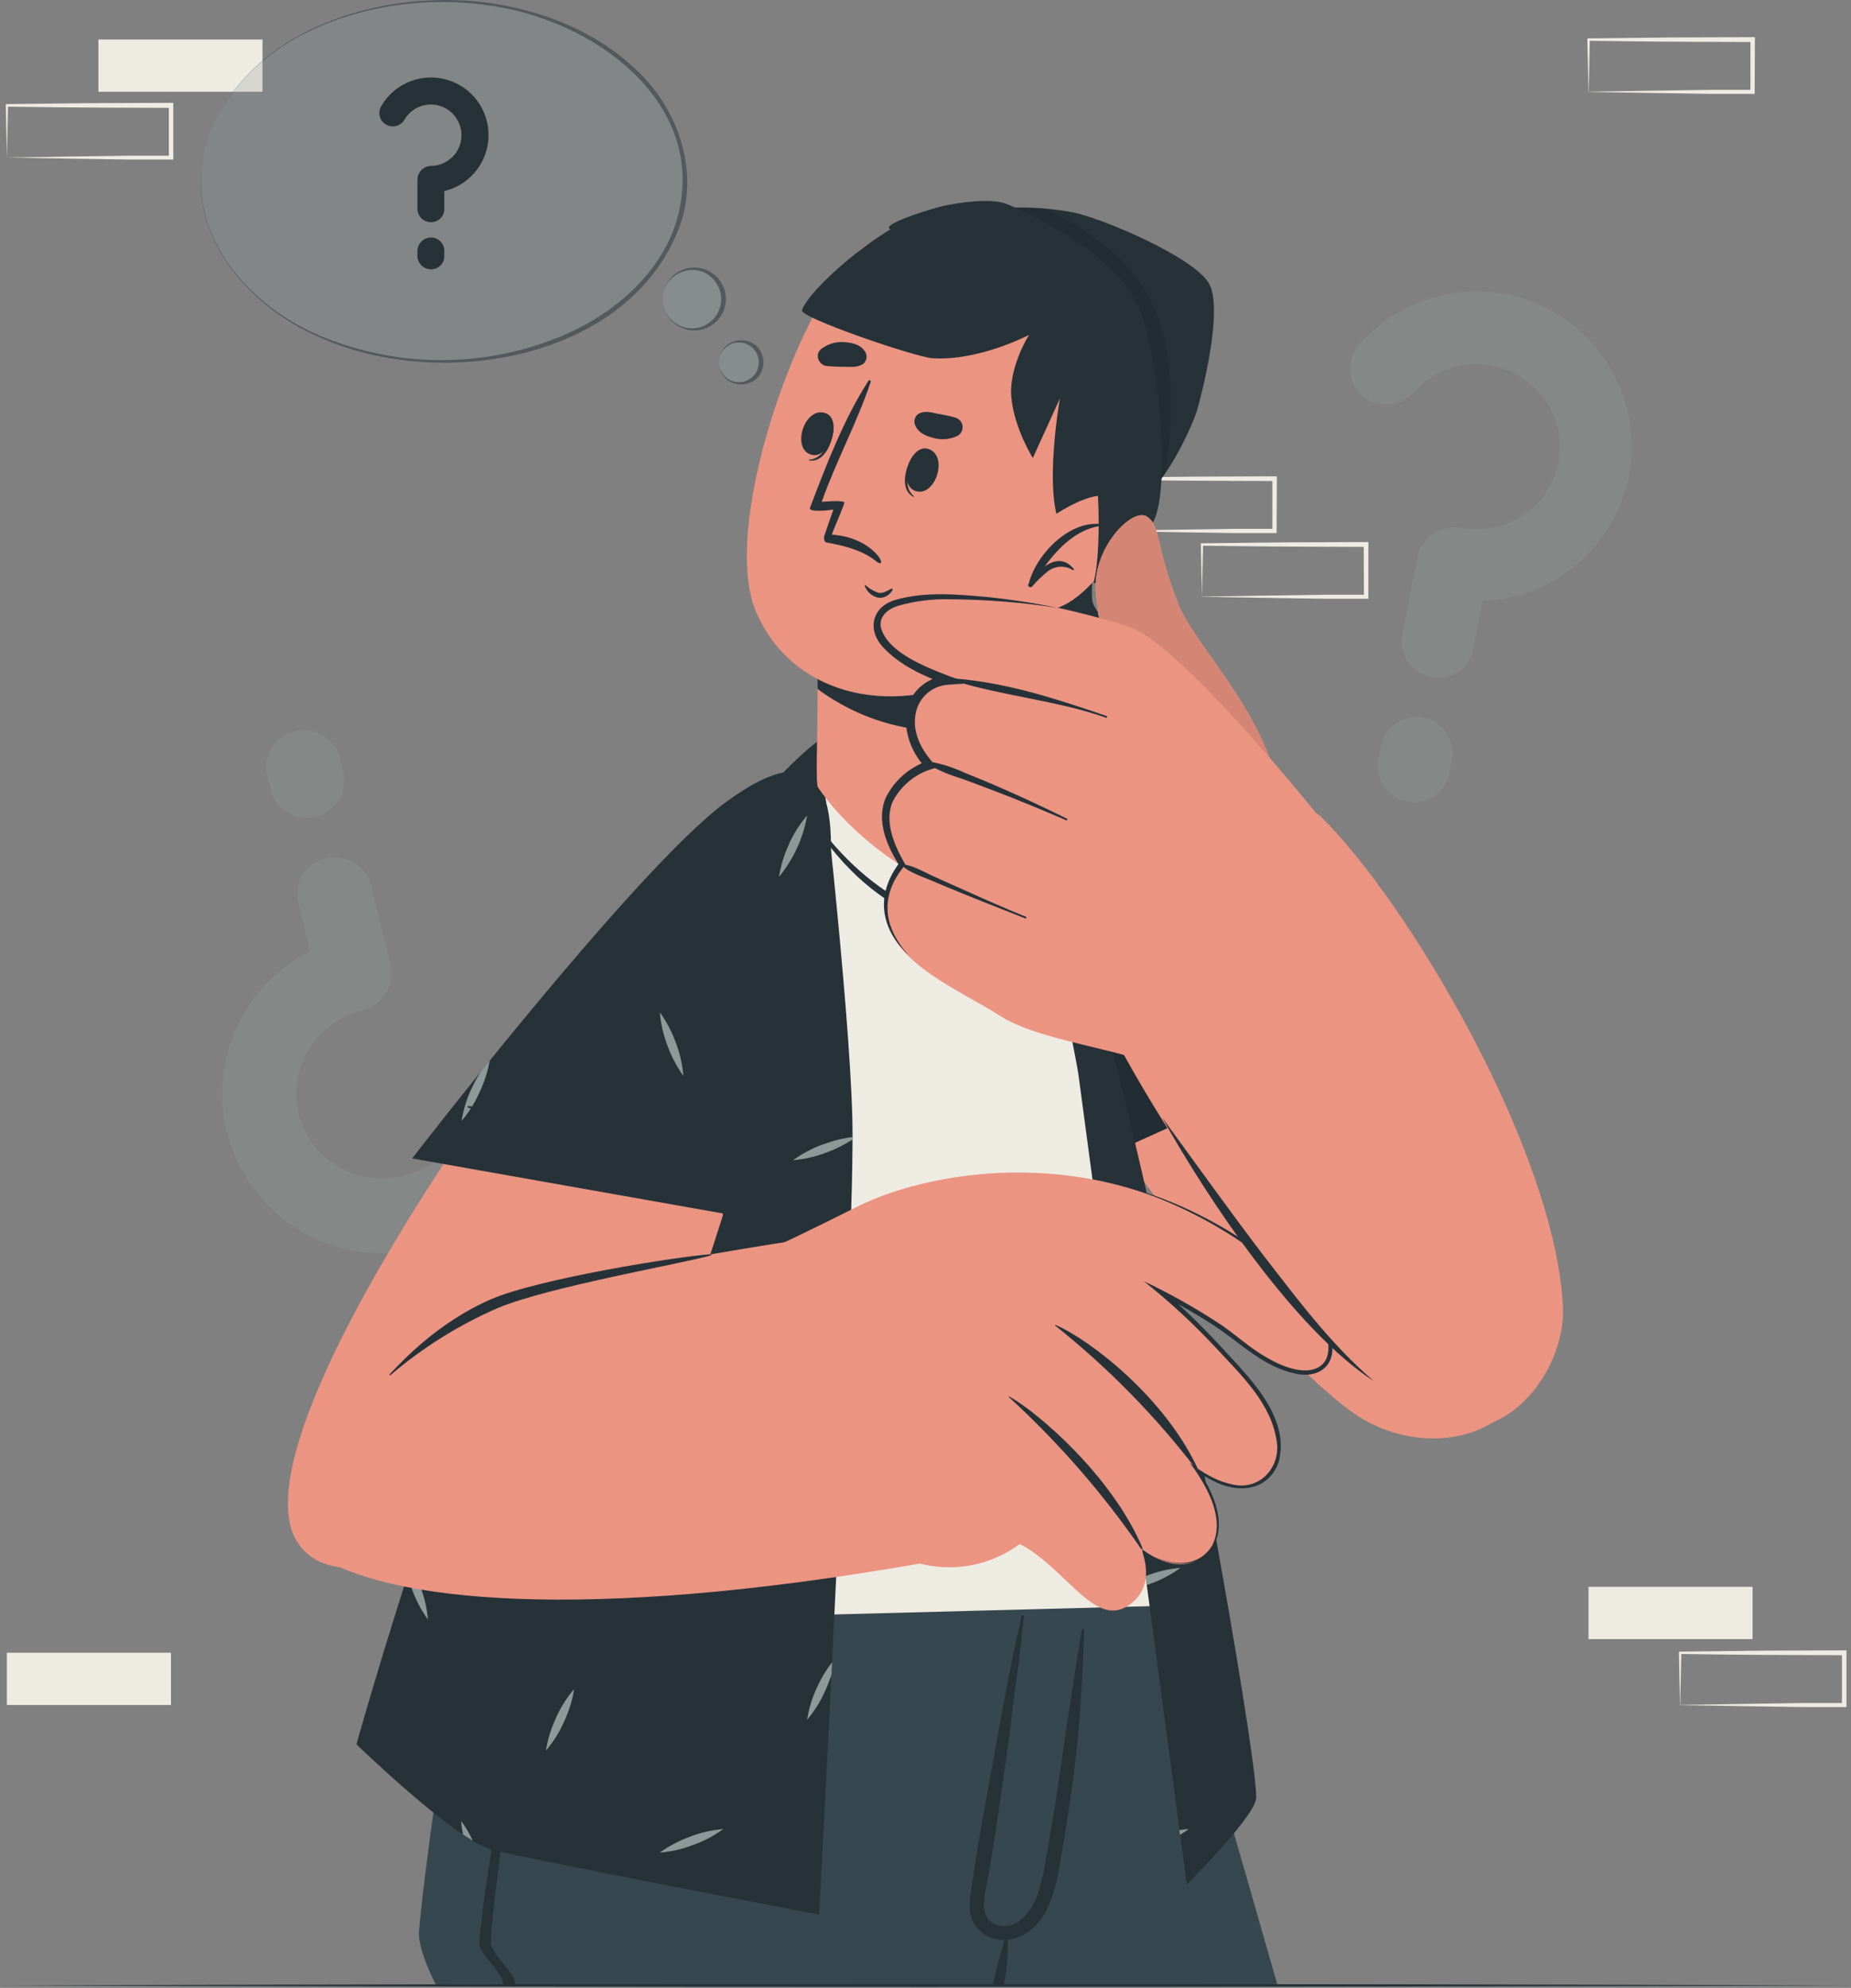 <svg width="639" height="686" viewBox="0 0 639 686" fill="none" xmlns="http://www.w3.org/2000/svg">
<rect x="0" y="0" width="639" height="686" fill="#808080" stroke="none"/>
<path d="M548.38 565.631H605.023V547.604H548.38V565.631Z" fill="#EEEBE2"/>
<path d="M579.972 588.346C589.381 588.201 613.498 587.798 622.584 587.685H636.616L635.875 588.41V570.383L636.681 571.188C627.272 571.188 603.284 571.075 594.198 570.946L580.037 570.769L580.423 570.383L580.037 588.41L579.972 588.346ZM579.972 588.346L579.602 570.318V569.948H579.988C587.061 569.851 601.254 569.69 608.31 569.625L636.632 569.513H637.438V570.318V588.346V589.087H636.713H622.423C613.401 588.99 589.397 588.571 580.069 588.41L579.972 588.346Z" fill="#EEEBE2"/>
<path d="M383.345 183.154C392.754 183.009 416.871 182.606 425.957 182.493H439.989L439.248 183.218V165.191L440.053 165.996C430.645 165.996 406.657 165.884 397.571 165.755L383.41 165.577L383.796 165.191L383.41 183.218L383.345 183.154ZM383.345 183.154L382.958 165.175V164.804H383.345C390.418 164.707 404.611 164.546 411.667 164.482L439.989 164.369H440.795V165.175L440.714 183.202V183.943H439.989H425.699C416.677 183.847 392.673 183.428 383.345 183.267V183.154Z" fill="#EEEBE2"/>
<path d="M414.937 205.887C424.346 205.742 448.463 205.339 457.549 205.226H471.581L470.856 205.951L470.776 187.924L471.581 188.729C462.173 188.729 438.185 188.616 429.098 188.488L414.937 188.31L415.324 187.924L414.937 205.951V205.887ZM414.937 205.887L414.551 187.859V187.489H414.937C422.01 187.392 436.203 187.231 443.259 187.166L471.581 187.054H472.387V187.859V205.887V206.628H471.662H457.372C448.35 206.531 424.346 206.112 415.018 205.951L414.937 205.887Z" fill="#EEEBE2"/>
<path d="M2.384 588.362H59.028V570.335H2.384V588.362Z" fill="#EEEBE2"/>
<path d="M33.977 31.67L90.621 31.67V13.643L33.977 13.643V31.67Z" fill="#EEEBE2"/>
<path d="M2.384 54.385C11.793 54.224 35.91 53.821 44.996 53.725H59.028L58.287 54.45V36.422L59.093 37.228C49.684 37.228 25.696 37.115 16.61 36.986L2.449 36.809L2.771 36.293L2.384 54.321V54.385ZM2.384 54.385L1.998 36.293V35.923H2.384C9.457 35.826 23.634 35.665 30.706 35.601L59.028 35.488H59.834V36.293V54.321V55.062H59.109H44.819C35.797 54.949 11.777 54.546 2.465 54.385H2.384Z" fill="#EEEBE2"/>
<path d="M548.379 31.654C557.788 31.493 581.905 31.106 590.991 30.993H605.023L604.282 31.718V13.691L605.087 14.496C595.679 14.496 571.691 14.383 562.605 14.255L548.444 14.077L548.83 13.691L548.444 31.718L548.379 31.654ZM548.379 31.654L547.992 13.626V13.256H548.379C555.452 13.159 569.645 12.998 576.701 12.934L605.023 12.821H605.829V13.626L605.748 31.654V32.395H605.023H590.733C581.711 32.282 557.707 31.879 548.379 31.718V31.654Z" fill="#EEEBE2"/>
<path opacity="0.3" d="M511.813 207.466L508.666 223.703C508.398 225.332 507.8 226.89 506.909 228.281C506.017 229.672 504.85 230.868 503.48 231.796C502.11 232.724 500.564 233.364 498.938 233.677C497.311 233.991 495.637 233.971 494.019 233.619C492.402 233.306 490.862 232.679 489.488 231.773C488.115 230.868 486.934 229.701 486.013 228.34C485.093 226.979 484.45 225.45 484.123 223.841C483.796 222.233 483.79 220.576 484.107 218.965L489.136 192.988C489.185 192.744 489.44 192.793 489.489 192.539C489.283 192.246 489.283 192.246 489.332 191.992C490.045 188.792 491.961 185.987 494.684 184.15C497.408 182.313 500.734 181.585 503.98 182.115C519.765 185.143 534.971 175.12 537.971 159.645C541.01 143.917 530.598 129.224 514.804 126.185C509.939 125.234 504.909 125.576 500.22 127.176C495.53 128.776 491.346 131.578 488.087 135.3C487 136.565 485.67 137.601 484.177 138.348C482.683 139.095 481.055 139.538 479.388 139.652C477.721 139.766 476.047 139.547 474.465 139.01C472.884 138.472 471.425 137.626 470.175 136.521C468.944 135.436 467.941 134.118 467.225 132.644C466.509 131.169 466.093 129.568 466.002 127.933C465.911 126.297 466.146 124.66 466.694 123.116C467.242 121.572 468.092 120.151 469.194 118.937C475.027 112.255 482.433 107.123 490.749 104C499.064 100.877 508.028 99.862 516.835 101.045C525.642 102.229 534.016 105.574 541.204 110.78C548.392 115.987 554.17 122.891 558.017 130.873C561.864 138.855 563.661 147.665 563.246 156.51C562.831 165.356 560.217 173.96 555.639 181.549C551.06 189.138 544.662 195.475 537.017 199.991C529.373 204.506 520.722 207.058 511.843 207.417L511.813 207.466ZM501.225 262.174L500.352 266.668C500.08 268.294 499.478 269.847 498.585 271.234C497.691 272.621 496.524 273.813 495.154 274.736C493.784 275.66 492.24 276.297 490.616 276.608C488.991 276.919 487.321 276.897 485.705 276.545C482.452 275.914 479.582 274.023 477.726 271.287C475.87 268.551 475.178 265.193 475.802 261.95L476.665 257.456C477.35 254.241 479.258 251.416 481.99 249.574C484.721 247.732 488.063 247.017 491.313 247.579C492.929 247.876 494.469 248.491 495.844 249.388C497.218 250.284 498.4 251.445 499.319 252.802C500.238 254.16 500.877 255.686 501.197 257.291C501.518 258.897 501.514 260.551 501.186 262.155L501.225 262.174Z" fill="#8C9998"/>
<path opacity="0.3" d="M107.085 328.251L103.031 311.675C102.589 310.034 102.486 308.32 102.73 306.638C102.973 304.956 103.557 303.341 104.447 301.89C105.337 300.439 106.514 299.183 107.906 298.197C109.299 297.212 110.878 296.518 112.548 296.157C115.878 295.358 119.391 295.904 122.317 297.676C125.242 299.448 127.342 302.301 128.156 305.609L134.643 332.12C134.703 332.372 134.44 332.433 134.501 332.695C134.825 332.876 134.825 332.876 134.886 333.138C135.597 336.442 135.009 339.892 133.243 342.78C131.477 345.667 128.667 347.773 125.389 348.666C121.57 349.543 117.963 351.161 114.774 353.427C111.585 355.693 108.877 358.562 106.806 361.87C104.735 365.178 103.34 368.86 102.703 372.705C102.066 376.55 102.198 380.482 103.092 384.276C107.024 400.328 123.149 409.659 139.315 405.76C144.3 404.575 148.882 402.105 152.601 398.599C156.32 395.093 159.043 390.674 160.497 385.788C160.974 384.137 161.776 382.598 162.857 381.259C163.938 379.92 165.277 378.808 166.795 377.989C168.314 377.17 169.981 376.66 171.699 376.489C173.418 376.318 175.153 376.488 176.805 376.991C178.426 377.481 179.934 378.285 181.242 379.357C182.549 380.429 183.63 381.748 184.422 383.237C185.215 384.727 185.703 386.357 185.858 388.035C186.014 389.713 185.834 391.405 185.329 393.013C182.729 401.773 177.981 409.754 171.511 416.238C165.041 422.722 157.053 427.507 148.263 430.161C139.473 432.816 130.157 433.258 121.153 431.447C112.148 429.637 103.738 425.63 96.676 419.788C89.615 413.945 84.124 406.45 80.698 397.976C77.271 389.502 76.016 380.314 77.045 371.238C78.074 362.162 81.355 353.482 86.593 345.979C91.831 338.476 98.862 332.384 107.055 328.251H107.085ZM93.443 272.427L92.318 267.842C91.874 266.2 91.77 264.485 92.013 262.802C92.256 261.119 92.84 259.503 93.73 258.051C94.62 256.599 95.797 255.341 97.19 254.355C98.584 253.369 100.164 252.675 101.835 252.314C105.167 251.515 108.681 252.063 111.607 253.837C114.533 255.611 116.632 258.466 117.443 261.776L118.568 266.361C119.309 269.668 118.733 273.131 116.961 276.025C115.188 278.918 112.357 281.016 109.061 281.879C107.411 282.298 105.693 282.385 104.008 282.135C102.323 281.885 100.706 281.303 99.251 280.422C97.796 279.541 96.532 278.38 95.535 277.007C94.537 275.634 93.826 274.077 93.443 272.427Z" fill="#8C9998"/>
<path d="M440.988 684.946H265.498C264.048 679.291 262.646 673.668 261.245 668.271C259.634 661.972 258.023 655.834 256.556 649.857C256.234 648.52 255.864 647.183 255.542 645.878C254.382 641.281 253.249 636.819 252.142 632.49C251.466 629.832 250.805 627.238 250.161 624.661C249.516 622.083 248.824 619.457 248.179 616.944C248.002 616.267 247.841 615.607 247.664 614.962C247.486 614.318 247.309 613.512 247.132 612.804C246.955 612.095 246.681 611.064 246.471 610.21C246.214 609.308 246.004 608.405 245.779 607.519C245.328 605.828 244.909 604.168 244.506 602.541C243.878 600.141 243.282 597.789 242.702 595.485C242.46 594.486 242.186 593.487 241.944 592.505C241.526 590.893 241.123 589.282 240.752 587.816C240.478 586.801 240.237 585.803 239.995 584.82C238.948 580.792 237.997 577.006 237.095 573.543C236.854 572.608 236.628 571.69 236.386 570.804C236.016 569.193 235.629 567.807 235.275 566.374C235.033 565.487 234.808 564.618 234.614 563.78C233.825 560.751 233.116 557.996 232.52 555.564C232.343 554.919 232.182 554.307 232.037 553.695C231.634 552.084 231.247 550.682 230.941 549.409C230.812 548.894 230.699 548.411 230.571 547.959C230.442 547.508 230.313 546.993 230.2 546.558C230.087 546.123 230.055 545.946 229.991 545.672C229.926 545.398 229.765 544.834 229.668 544.48C229.641 544.299 229.597 544.121 229.539 543.948C229.266 542.901 229.137 542.337 229.137 542.337H399.906C399.906 542.337 405.529 561.669 414.534 592.988C416.355 599.351 418.336 606.214 420.447 613.512C426.488 634.279 433.464 658.621 440.988 684.946Z" fill="#37474F"/>
<path d="M294.238 684.945H289.856C283.412 658.094 277.118 631.163 270.975 604.152C269.503 597.589 268.048 591.022 266.609 584.449C266.48 583.821 266.351 583.224 266.206 582.596C266.206 582.535 266.226 582.476 266.264 582.428C266.302 582.379 266.354 582.345 266.414 582.33C266.473 582.316 266.535 582.321 266.591 582.346C266.647 582.371 266.693 582.413 266.722 582.467C266.722 582.677 266.834 582.87 266.899 583.063C268.88 590.12 270.862 597.192 272.795 604.264C280.206 631.088 287.278 657.992 294.238 684.945Z" fill="#263238"/>
<path d="M394.413 542.272L386.873 580.003L380.719 610.951L370.215 663.712L369.119 669.109L367.315 678.115L365.962 684.946H265.482C264.053 679.275 262.641 673.717 261.245 668.271C259.634 661.972 258.023 655.834 256.556 649.857C256.234 648.52 255.864 647.183 255.542 645.878C254.382 641.281 253.249 636.819 252.142 632.49C251.466 629.832 250.805 627.238 250.161 624.661C249.516 622.083 248.824 619.457 248.179 616.944C248.002 616.267 247.841 615.607 247.664 614.962C247.486 614.318 247.309 613.512 247.132 612.803C246.955 612.095 246.681 611.064 246.471 610.21C246.214 609.308 246.004 608.405 245.779 607.519C245.328 605.828 244.909 604.168 244.506 602.541C243.878 600.141 243.282 597.789 242.702 595.485C242.444 594.47 242.186 593.487 241.944 592.504C241.526 590.893 241.123 589.282 240.752 587.816C240.478 586.801 240.237 585.803 239.995 584.82C238.948 580.792 237.997 577.006 237.095 573.543C236.854 572.608 236.628 571.69 236.386 570.804C236.016 569.193 235.629 567.807 235.275 566.373C235.033 565.487 234.808 564.617 234.614 563.78C233.825 560.751 233.116 557.996 232.52 555.563C232.343 554.919 232.182 554.307 232.037 553.695C231.634 552.084 231.247 550.682 230.941 549.409C230.812 548.894 230.699 548.41 230.571 547.959C230.442 547.508 230.313 546.993 230.2 546.558C230.087 546.123 230.055 545.946 229.991 545.672C229.926 545.398 229.765 544.834 229.668 544.48C229.641 544.299 229.597 544.121 229.539 543.948C229.266 542.901 229.137 542.337 229.137 542.337L394.413 542.272Z" fill="#263238"/>
<path d="M394.444 542.16V542.24C394.444 543.158 393.719 553.356 392.076 568.903C391.609 573.43 391.061 578.408 390.465 583.757C389.466 592.182 388.21 601.478 386.679 611.305C384.053 628.447 380.638 647.151 376.175 665.436C374.564 672.009 372.953 678.534 371.02 684.913L150.534 684.994C150.534 684.994 144.09 672.847 144.654 666.419C146.667 640.642 161.747 542.24 161.747 542.24L361.708 542.16H394.444Z" fill="#37474F"/>
<path d="M374.274 562.459C374.033 570.353 373.694 578.231 373.179 586.077C372.647 594.599 371.874 603.089 370.762 611.579C370.741 611.893 370.703 612.205 370.65 612.514C369.602 620.472 368.426 628.415 367.073 636.325C365.8 643.72 364.866 651.678 361.596 658.509C360.359 661.15 358.606 663.516 356.44 665.468C354.45 667.282 352.016 668.538 349.384 669.109C348.956 669.218 348.519 669.294 348.079 669.335H347.709C347.786 669.385 347.849 669.455 347.891 669.537C347.934 669.618 347.954 669.71 347.95 669.802C347.854 672.46 347.95 675.151 347.628 677.761C347.628 677.873 347.628 677.986 347.628 678.099C347.354 680.387 346.935 682.658 346.516 684.93H342.73C342.73 684.93 342.73 684.833 342.73 684.801C343.391 682.304 343.955 679.791 344.567 677.277C345.179 674.764 346.081 672.203 346.677 669.609C346.729 669.531 346.801 669.469 346.887 669.432C344.487 669.548 342.108 668.927 340.072 667.651C338.035 666.375 336.439 664.506 335.497 662.295C334.224 658.912 334.804 655.4 335.32 651.92C336.012 647.409 336.673 642.898 337.366 638.387C338.655 630.09 340.314 621.874 341.78 613.625L342.457 609.872C345.405 593.085 348.498 576.298 352.219 559.656C352.348 558.963 352.509 558.286 352.654 557.594C352.689 557.507 352.752 557.434 352.833 557.387C352.914 557.34 353.009 557.322 353.101 557.335C353.194 557.348 353.28 557.391 353.345 557.459C353.41 557.526 353.45 557.613 353.46 557.706C353.347 558.818 353.234 559.946 353.105 561.057C352.461 567.437 351.699 573.801 350.818 580.148C349.755 587.591 349.013 595.082 347.966 602.542C347.612 605.071 347.257 607.6 346.887 610.146C345.163 622.389 343.391 634.649 341.297 646.861C340.314 652.532 336.786 662.681 344.938 664.454C346.81 664.857 348.764 664.613 350.48 663.761C354.104 661.956 356.746 657.816 358.067 654.175C360.371 647.731 361.193 640.514 362.401 633.763C363.744 626.245 364.93 618.765 365.962 611.322C367.299 601.962 368.668 592.634 370.134 583.29C370.875 578.521 371.627 573.763 372.39 569.016L373.453 562.411C373.469 561.863 374.274 561.992 374.274 562.459Z" fill="#263238"/>
<path d="M198.849 621.099C208.037 621.001 217.178 619.762 226.06 617.41C230.152 616.363 234.196 615.042 238.223 613.737C242.202 612.626 245.927 610.755 249.194 608.227C255.381 602.895 258.264 594.485 260.939 587.042C263.888 578.618 266.272 570.007 268.076 561.266C268.172 560.831 268.801 560.976 268.801 561.378C269.027 571.243 267.784 581.087 265.111 590.586C262.888 598.642 259.908 607.647 253.399 613.302C246.536 619.247 237.289 621.357 228.46 622.404C218.609 623.551 208.65 623.416 198.833 622.001C198.749 621.959 198.678 621.894 198.629 621.814C198.58 621.733 198.555 621.64 198.556 621.545C198.558 621.451 198.586 621.359 198.638 621.28C198.69 621.201 198.763 621.138 198.849 621.099Z" fill="#263238"/>
<path d="M183.576 561.572C183.077 573.913 170.688 645.604 169.447 670.011C169.238 674.377 178.083 680.579 177.857 684.945H173.717C174.007 680.676 165.21 674.57 165.484 670.301C167.095 645.733 181.595 573.865 182.513 561.54C182.517 561.399 182.577 561.266 182.68 561.169C182.783 561.072 182.92 561.02 183.061 561.025C183.202 561.029 183.335 561.089 183.432 561.192C183.529 561.294 183.58 561.431 183.576 561.572Z" fill="#263238"/>
<path d="M357.584 269.701C395.331 298.555 527.887 405.028 531.173 455.502C533.863 496.486 492.218 506.12 466.087 486.804C430.645 460.56 363.738 373.291 336.754 309.945C321.852 274.937 320.482 241.331 357.584 269.701Z" fill="#EB9481"/>
<path d="M378.898 400.146L483.358 352.991C483.358 352.991 384.118 275.275 348.466 260.663C308.367 244.214 308.722 268.315 324.3 306.465C339.879 344.614 378.898 400.146 378.898 400.146Z" fill="#263238"/>
<path d="M483.358 352.991L378.882 400.146C378.882 400.146 339.879 344.614 324.333 306.465C308.786 268.315 308.4 244.214 348.498 260.663C350.512 261.501 352.752 262.532 355.184 263.74L358.148 265.351C371.504 272.423 389.338 284.152 407.366 296.718L408.348 297.411C422.558 307.367 436.864 317.822 449.107 326.941L454.247 330.807C471.388 343.615 483.358 352.991 483.358 352.991Z" fill="#263238"/>
<path d="M483.358 352.991L378.882 400.146C378.882 400.146 339.879 344.614 324.333 306.465C308.786 268.315 308.4 244.214 348.498 260.663C350.512 261.501 352.752 262.532 355.184 263.74L358.148 265.351C371.504 272.423 389.338 284.152 407.366 296.718L408.348 297.411C422.558 307.367 436.864 317.822 449.107 326.941L454.247 330.807C471.388 343.615 483.358 352.991 483.358 352.991Z" fill="#263238"/>
<path d="M463.655 337.849C462.529 337.568 461.389 337.348 460.239 337.188C463.248 339.746 466.612 341.851 470.228 343.439L472 344.196L463.655 337.849ZM322.158 256.282C320.981 256.671 319.888 257.278 318.936 258.07C319.596 258.425 320.257 258.747 320.933 259.069C324.506 260.768 328.304 261.945 332.21 262.565C329.174 260.005 325.789 257.889 322.158 256.282ZM393.977 359.759C392.645 356.044 390.796 352.535 388.484 349.335C389.213 357.216 391.99 364.769 396.539 371.246C396.244 367.313 395.381 363.444 393.977 359.759ZM363.497 301.149C359.778 302.466 356.267 304.311 353.073 306.627C357.008 306.303 360.876 305.419 364.56 304.001C368.281 302.682 371.792 300.831 374.983 298.507C371.048 298.835 367.18 299.724 363.497 301.149Z" fill="#8C9998"/>
<path d="M460.288 341.07C456.421 342.15 423.637 356.327 416.58 359.565C409.524 362.803 380.542 375.675 373.517 379.719C373.449 379.747 373.395 379.8 373.366 379.868C373.337 379.936 373.337 380.013 373.364 380.081C373.392 380.15 373.446 380.204 373.514 380.233C373.582 380.262 373.659 380.262 373.727 380.234C381.331 377.689 410.603 364.704 417.853 361.563C425.103 358.421 457.243 343.648 460.562 341.537C460.835 341.36 460.562 341.006 460.288 341.07Z" fill="#263238"/>
<path opacity="0.1" d="M407.156 387.387L378.882 400.147C378.882 400.147 339.879 344.615 324.332 306.465C312.846 278.321 309.64 257.812 324.848 255.605L407.156 387.387Z" fill="black"/>
<path d="M404.562 554.065L158.944 560.509C158.944 560.509 146.845 547.991 148.681 533.234C155.464 478.733 242.121 287.713 275.824 264.755C290.92 254.477 323.253 246.438 341.232 259.922C369.167 280.866 396.909 430.515 412.746 514.981C417.273 539.163 404.723 553.823 404.562 554.065Z" fill="#EEEBE2"/>
<path d="M277.306 277.063C285.845 291.095 297.589 303.13 310.945 310.669C317.695 314.488 324.977 317.339 332.371 317.323C336.269 317.545 340.129 316.463 343.343 314.246C346.34 311.614 348.596 308.242 349.883 304.467C351.524 300.083 352.533 295.489 352.88 290.822C353.34 285.497 353.453 280.147 353.218 274.808C353.218 274.598 353.492 274.631 353.492 274.808C353.734 279.883 354.33 284.941 354.217 290.016C354.196 294.461 353.628 298.887 352.526 303.194C351.496 307.199 349.635 310.943 347.064 314.181C344.415 317.291 340.683 319.277 336.625 319.74C328.892 320.883 320.869 318.628 313.555 314.906C306.277 311.114 299.626 306.223 293.836 300.407C287.029 293.594 281.317 285.768 276.904 277.208C276.743 276.983 277.129 276.789 277.306 277.063Z" fill="#263238"/>
<path d="M282.768 255.396C282.768 255.396 293.079 344.293 294.239 385.551C295.399 426.81 282.768 660.7 282.768 660.7C282.768 660.7 182.224 641.577 169.674 638.258C157.124 634.939 123.05 601.945 123.05 601.945C123.05 601.945 201.765 317.775 282.768 255.396Z" fill="#263238"/>
<path d="M272.344 291.322C270.651 294.895 269.479 298.693 268.864 302.599C273.893 296.483 277.252 289.167 278.611 281.366C276.062 284.372 273.952 287.724 272.344 291.322ZM225.624 437.153C223.925 440.725 222.747 444.523 222.128 448.43C224.687 445.419 226.798 442.055 228.395 438.441C230.081 434.865 231.253 431.069 231.875 427.164C229.32 430.18 227.204 433.543 225.592 437.153H225.624ZM191.954 592.843C190.255 596.415 189.078 600.213 188.458 604.12C191.023 601.115 193.135 597.749 194.724 594.132C196.418 590.558 197.59 586.761 198.204 582.854C195.647 585.869 193.531 589.232 191.921 592.843H191.954ZM282.091 582.21C280.399 585.784 279.227 589.581 278.611 593.487C281.163 590.475 283.268 587.111 284.862 583.499C285.701 581.651 286.438 579.758 287.069 577.828C287.069 576.426 287.198 575.009 287.278 573.575C285.22 576.249 283.469 579.145 282.059 582.21H282.091ZM193.371 498.05C189.801 496.348 186.002 495.176 182.094 494.57C188.217 499.583 195.541 502.915 203.344 504.236C200.316 501.714 196.948 499.631 193.339 498.05H193.371ZM233.309 359.759C231.976 356.043 230.127 352.534 227.815 349.335C228.144 353.27 229.034 357.138 230.457 360.822C231.777 364.543 233.627 368.054 235.951 371.245C235.611 367.308 234.711 363.44 233.276 359.759H233.309ZM281.64 487.948C280.307 484.233 278.458 480.724 276.146 477.525C276.469 481.451 277.342 485.313 278.74 488.996C280.059 492.717 281.91 496.227 284.233 499.419C283.908 495.49 283.024 491.628 281.607 487.948H281.64ZM159.201 628.35C159.303 629.932 159.524 631.505 159.862 633.054C161.022 633.828 162.117 634.536 163.18 635.181C162.1 632.762 160.755 630.471 159.169 628.35H159.201ZM145.072 547.396C144.177 544.982 143.1 542.639 141.85 540.388C141.496 541.531 141.125 542.675 140.771 543.787C141.19 545.398 141.689 546.912 142.237 548.459C143.57 552.174 145.419 555.683 147.731 558.882C147.396 554.943 146.49 551.074 145.04 547.396H145.072ZM238.19 633.827C234.475 635.16 230.966 637.009 227.767 639.321C231.702 638.992 235.57 638.102 239.253 636.679C242.974 635.36 246.485 633.509 249.677 631.185C245.73 631.51 241.851 632.399 238.158 633.827H238.19ZM235.419 543.61C231.697 544.926 228.185 546.776 224.996 549.103C228.925 548.767 232.786 547.877 236.466 546.461C240.194 545.145 243.71 543.295 246.906 540.968C242.956 541.312 239.077 542.224 235.387 543.674L235.419 543.61ZM284.185 394.879C280.47 396.212 276.961 398.061 273.762 400.373C277.695 400.043 281.562 399.159 285.248 397.747C288.446 396.585 291.5 395.061 294.351 393.204V392.366C290.859 392.805 287.434 393.671 284.153 394.944L284.185 394.879Z" fill="#8C9998"/>
<path d="M341.232 259.89C353.218 274.808 371.069 361.933 372.293 370.826C373.517 379.719 409.717 650.292 409.717 650.292C409.717 650.292 431.853 628.301 433.56 621.1C435.268 613.898 411.94 483.55 401.146 435.042C388.967 380.267 370.102 300.569 357.359 281.687C348.498 268.445 341.232 259.89 341.232 259.89Z" fill="#263238"/>
<path d="M365.897 300.327C365.092 300.601 364.286 300.859 363.497 301.149C361.369 301.938 359.297 302.869 357.294 303.936L357.826 305.966C360.112 305.46 362.361 304.804 364.56 304L366.88 303.066L365.897 300.327ZM396.072 543.674L395.443 543.915C395.588 544.93 395.733 545.945 395.862 546.96L397.135 546.525C400.858 545.209 404.369 543.358 407.558 541.032C403.623 541.361 399.755 542.25 396.072 543.674ZM407.156 631.555C407.156 632.119 407.317 632.651 407.381 633.167C408.409 632.562 409.399 631.895 410.346 631.169C409.276 631.24 408.211 631.369 407.156 631.555ZM386.212 437.152C384.518 440.725 383.346 444.523 382.732 448.429C387.736 442.3 391.067 434.979 392.399 427.18C389.903 430.202 387.842 433.559 386.277 437.152H386.212Z" fill="#8C9998"/>
<path d="M228.105 300.503C159.266 383.617 82.259 501.206 102.767 532.331C125.628 567.001 224.964 487.625 227.654 481.922C230.667 475.478 258.683 400.355 275.244 325.378C293.417 243.118 245.118 279.914 228.105 300.503Z" fill="#EB9481"/>
<path d="M108.696 536.182C133.361 552.84 201.411 559.896 317.582 539.549C333.693 536.73 301.279 424.682 283.96 426.777C262.147 429.451 178.067 444.498 172.058 446.447C121.342 462.364 91.973 524.872 108.696 536.182Z" fill="#EB9481"/>
<path d="M254.075 436.089C254.075 436.089 261.115 433.882 296.381 416.193C320.756 403.965 387.984 389.756 444.967 441.035C466.812 460.689 462.559 484.533 436.251 468.213C417.772 456.662 405.867 447.108 398.762 444.998C398.762 444.998 409.959 476.494 398.762 492.346C393.8 499.435 379.784 518.445 366.751 531.704C364.01 530.094 361.373 528.313 358.857 526.371C353.909 532.241 347.402 536.592 340.088 538.924C332.774 541.255 324.95 541.472 317.518 539.549L254.075 436.089Z" fill="#EB9481"/>
<path d="M321.513 408.235C335.352 411.811 364.576 419.883 386.18 434.801C410.168 451.362 451.942 489.737 439.521 507.297C430.419 520.186 413.197 506.943 413.197 506.943C413.197 506.943 427.116 526.436 416.339 536.296C406.527 545.269 393.784 534.218 393.784 534.218C393.784 534.218 400.228 547.493 389.064 554.323C375.692 562.54 364.463 533.38 343.729 529.965C339.106 529.272 321.513 408.235 321.513 408.235Z" fill="#EB9481"/>
<path d="M364.447 457.226C376.916 462.719 402.032 482.471 413.261 506.362C413.503 506.91 413.261 507.393 412.907 506.942C398.768 488.534 382.441 471.915 364.286 457.451C364.157 457.355 364.302 457.161 364.447 457.226Z" fill="#263238"/>
<path d="M348.498 481.939C358.76 487.787 383.747 509.326 394.283 533.894C394.525 534.442 394.283 534.909 393.897 534.458C380.728 515.357 365.439 497.808 348.321 482.148C348.143 482.051 348.304 481.858 348.498 481.939Z" fill="#263238"/>
<path d="M393.833 534.458C401.082 540.032 413.165 542.385 418.546 533.186C422.735 524.615 417.402 514.417 412.521 507.232L410.781 504.847C415.018 508.07 419.738 511.034 424.958 512.129C434.189 514.707 441.986 507.022 440.81 497.775C439.07 484.42 428.534 474.592 419.786 465.152C412.086 456.862 403.765 449.172 394.896 442.146C403.635 446.298 412.09 451.023 420.205 456.291C426.247 460.125 431.386 465.28 437.701 468.696C456.002 479.232 465.089 468.776 453.376 451.538C438.668 431.159 405.883 412.729 381.347 407.847C406.544 412.439 439.022 430.063 454.407 450.83C457.436 455.308 460.304 460.496 459.949 466.167C459.498 473.013 453.183 475.478 447.174 473.996C436.219 471.725 428.325 463.541 419.335 457.58C413.35 453.676 407.154 450.104 400.776 446.882L401.662 445.497C408.413 451.328 414.835 457.529 420.898 464.072C430.564 474.705 445.547 488.576 441.455 504.461C437.766 514.852 426.956 515.496 418.401 510.808C416.377 509.801 414.446 508.615 412.633 507.264L413.31 506.603C418.336 514.159 423.556 524.518 419.045 533.395C413.407 542.707 401.131 540.226 393.865 534.41L393.833 534.458Z" fill="#263238"/>
<path d="M134.521 474.223C138.613 470.002 150.728 456.598 169.303 448.446C185.51 441.342 233.47 433.657 245.279 432.819C245.585 432.819 245.682 433.142 245.392 433.222C235.097 436.154 189.006 444.113 171.655 451.459C158.312 457.285 145.903 465.048 134.827 474.497C134.601 474.674 134.327 474.497 134.521 474.223Z" fill="#263238"/>
<path d="M255.058 419.72L142.286 399.759C142.286 399.759 219.277 300.02 250.225 277.079C285.056 251.302 290.63 274.727 284.927 315.534C279.224 356.342 255.058 419.72 255.058 419.72Z" fill="#263238"/>
<path d="M233.276 359.759C231.944 356.043 230.095 352.534 227.783 349.335C228.112 353.27 229.002 357.138 230.425 360.822C231.744 364.543 233.595 368.054 235.919 371.245C235.59 367.31 234.7 363.442 233.276 359.759ZM166.064 369.666C164.874 371.549 163.798 373.502 162.842 375.514C161.148 379.087 159.976 382.885 159.362 386.792C161.911 383.777 164.016 380.413 165.613 376.803C167.244 373.356 168.398 369.703 169.045 365.945L166.064 369.666ZM272.392 291.322C270.699 294.895 269.527 298.693 268.913 302.599C273.942 296.483 277.3 289.167 278.659 281.366C276.093 284.369 273.967 287.721 272.344 291.322H272.392Z" fill="#8C9998"/>
<path d="M161.618 381.715C165.63 381.715 200.895 387.483 208.532 388.884C216.168 390.286 247.454 395.699 255.252 397.81C255.315 397.825 255.371 397.861 255.412 397.912C255.452 397.963 255.474 398.026 255.474 398.091C255.474 398.157 255.452 398.22 255.412 398.271C255.371 398.322 255.315 398.358 255.252 398.373C247.196 397.761 215.701 392.38 207.887 391.124C200.074 389.867 165.308 383.455 161.586 382.231C161.199 382.118 161.377 381.715 161.618 381.715Z" fill="#263238"/>
<path d="M249.919 418.561C253.367 418.916 255.493 419.044 255.493 419.044C259.376 403.514 264.354 387.613 268.897 372.325C273.521 356.698 278.563 341.248 283.396 325.605C283.396 325.363 283.831 325.476 283.767 325.717C281.592 334.707 279.401 343.664 277.129 352.589C277.613 351.526 278.096 350.463 278.563 349.367C280.271 345.581 282.059 341.844 283.638 337.993C283.767 337.671 284.266 337.816 284.154 338.155C282.972 342.172 281.524 346.106 279.82 349.931C278.579 352.622 277.178 355.183 275.728 357.745C274.391 362.868 273.102 367.975 271.62 373.082C267.109 388.693 263.307 406.35 257.588 421.574C254.888 421.006 252.233 420.241 249.645 419.286C249.575 419.234 249.523 419.16 249.499 419.076C249.474 418.992 249.477 418.902 249.508 418.82C249.539 418.738 249.596 418.669 249.67 418.622C249.744 418.575 249.832 418.554 249.919 418.561Z" fill="#263238"/>
<path d="M339.444 306.288C324.107 311.508 294.883 290.178 282.381 271.7C281.527 270.427 282.22 256.185 282.252 238.851C282.252 228.314 281.946 216.602 280.931 205.921C280.706 203.73 349.448 215.781 349.448 215.781C349.448 215.781 345.002 238.786 346.903 257.377C347.061 258.852 347.358 260.308 347.789 261.727C347.789 261.921 347.902 262.162 347.95 262.436C350.109 270.636 354.265 301.246 339.444 306.288Z" fill="#EB9481"/>
<path d="M349.448 215.78C347.499 226.568 346.491 237.505 346.436 248.468C313.909 259.648 288.213 242.314 282.252 237.754C282.252 227.508 281.93 216.231 280.931 205.937L349.448 215.78Z" fill="#263238"/>
<path d="M378.818 185.638C378.818 185.638 376.289 201.506 377.078 207.193C377.868 212.88 389.644 220.082 389.644 220.082C389.644 220.082 374.903 223.481 370.972 222.047C367.042 220.613 361.741 209.562 361.741 209.562C361.741 209.562 365.833 226.767 371.407 228.298C374.919 229.248 362.563 227.96 362.563 227.96C358.505 227.214 354.867 224.993 352.349 221.725C348.772 216.521 378.818 185.638 378.818 185.638Z" fill="#263238"/>
<path d="M382.12 126.512C385.52 151.21 362.127 217.23 342.94 229.699C315.118 247.775 275.035 243.473 261.067 211.285C247.502 180.079 279.514 94.582 300.441 83.82C331.26 67.968 377.11 90.039 382.12 126.512Z" fill="#EB9481"/>
<path d="M314.667 158.121C314.747 157.96 314.941 158.46 314.86 158.637C313.169 163.019 311.976 168.303 315.472 171.203C315.585 171.3 315.472 171.509 315.343 171.445C310.688 169.044 312.363 161.956 314.667 158.121Z" fill="#263238"/>
<path d="M320.241 154.867C327.571 156.832 323.125 171.332 316.342 169.527C309.56 167.723 314.103 153.24 320.241 154.867Z" fill="#263238"/>
<path d="M287.714 148.503C287.714 148.326 287.295 148.616 287.247 148.809C286.039 153.352 283.896 158.346 279.385 158.62C279.24 158.62 279.176 158.862 279.385 158.894C284.524 159.683 287.279 153.014 287.714 148.503Z" fill="#263238"/>
<path d="M285.104 142.623C278.031 139.9 273.118 154.254 279.658 156.768C286.199 159.281 291.032 144.878 285.104 142.623Z" fill="#263238"/>
<path d="M329.89 144.137C327.89 143.588 325.863 143.142 323.817 142.8C321.465 142.317 319.66 141.688 317.373 142.623C316.748 142.958 316.251 143.491 315.96 144.137C315.669 144.784 315.599 145.509 315.762 146.199C316.631 149.115 319.338 150.42 322.206 151.113C324.992 151.922 327.982 151.658 330.583 150.372C331.163 150.042 331.633 149.549 331.936 148.954C332.239 148.36 332.361 147.69 332.288 147.026C332.214 146.363 331.948 145.736 331.522 145.223C331.096 144.709 330.528 144.332 329.89 144.137Z" fill="#263238"/>
<path d="M285.265 126.287C287.331 126.491 289.407 126.582 291.484 126.561C293.868 126.561 295.769 126.947 297.928 125.626C298.484 125.191 298.882 124.584 299.059 123.9C299.237 123.216 299.184 122.492 298.91 121.84C297.541 119.118 294.641 118.296 291.773 118.087C288.912 117.789 286.041 118.564 283.718 120.262C281.108 121.985 282.446 125.916 285.265 126.287Z" fill="#263238"/>
<path d="M302.358 193.596C297.38 189.552 289.856 187.989 285.039 187.152C284.556 186.91 284.395 185.75 284.475 185.234C284.475 185.073 287.697 175.842 287.697 175.842C286.247 176.084 278.998 176.938 279.642 175.198C285.152 160.698 291.29 144.588 299.828 131.394C299.888 131.314 299.973 131.257 300.07 131.232C300.166 131.208 300.268 131.217 300.358 131.258C300.449 131.3 300.522 131.371 300.567 131.46C300.611 131.549 300.623 131.651 300.602 131.748C295.849 145.877 288.648 159.136 283.67 173.168C285.925 173.039 289.679 172.652 291.451 173.248C291.902 173.538 287.504 182.995 287.182 184.526C287.182 184.526 297.074 184.654 302.986 191.679C304.581 193.483 304.742 195.513 302.358 193.596Z" fill="#263238"/>
<path d="M307.739 203.133C306.353 203.825 304.823 204.921 303.18 204.55C301.541 203.985 300.038 203.085 298.765 201.908C298.739 201.887 298.707 201.875 298.674 201.873C298.641 201.871 298.608 201.88 298.579 201.898C298.551 201.915 298.529 201.941 298.516 201.972C298.503 202.003 298.5 202.037 298.508 202.069C298.859 203.141 299.494 204.098 300.345 204.838C301.195 205.578 302.231 206.075 303.341 206.274C304.334 206.344 305.326 206.114 306.188 205.615C307.049 205.115 307.741 204.368 308.174 203.471C308.222 203.229 307.948 203.036 307.739 203.133Z" fill="#263238"/>
<path d="M369.119 185.396C358.663 178.21 365.897 137.5 365.897 137.5L356.553 158.04C356.553 158.04 350.109 147.875 349.11 136.92C348.417 129.106 352.558 119.875 355.248 115.557C355.248 115.557 337.946 124.676 321.868 123.613C315.955 123.226 276.018 109.58 276.855 107.083C279.223 99.673 303.937 78.52 316.277 75.056C330.503 71.061 349.626 68.999 370.44 86.188C391.255 103.378 392.35 120.858 391.883 133.955C391.416 147.053 372.953 188.038 369.119 185.396Z" fill="#263238"/>
<path d="M357.6 182.367C357.6 182.367 378.544 165.048 386.808 173.087C395.073 181.126 375.177 209.142 362.643 210.254C361.035 210.505 359.392 210.429 357.814 210.029C356.236 209.629 354.755 208.914 353.46 207.926C352.166 206.939 351.085 205.7 350.282 204.284C349.479 202.867 348.971 201.303 348.788 199.686L357.6 182.367Z" fill="#EB9481"/>
<path d="M380.912 180.982C381.089 180.982 381.057 181.288 380.912 181.304C372.003 182.335 365.72 188.602 360.629 195.497C363.851 193.194 367.541 192.469 370.731 196.4C370.892 196.609 370.602 196.883 370.392 196.77C369.105 195.933 367.59 195.515 366.056 195.573C364.521 195.63 363.042 196.161 361.822 197.092C359.799 198.672 357.947 200.459 356.296 202.425C355.716 203.037 354.54 202.296 355.039 201.539C355.071 201.481 355.109 201.427 355.152 201.378C357.746 191.099 369.635 178.968 380.912 180.982Z" fill="#263238"/>
<path d="M341.764 72.188C351.308 71.149 360.953 71.513 370.392 73.267C380.88 75.426 411.796 88.668 417.241 97.61C422.686 106.551 414.535 137.144 413.246 141.591C411.957 146.037 401.018 171.814 389.273 174.955C377.529 178.097 391.883 132.843 381.831 112.802C371.778 92.76 341.764 72.188 341.764 72.188Z" fill="#263238"/>
<path opacity="0.1" d="M341.748 72.189C341.748 72.189 371.778 92.761 381.815 112.803C391.851 132.844 377.497 178.066 389.29 174.956C394.461 173.587 397.925 170.123 402.049 163.679C404.514 149.873 406.125 127.705 399.971 109.871C394.22 93.164 378.85 80.501 360.694 71.947C354.383 71.495 348.046 71.576 341.748 72.189Z" fill="black"/>
<path d="M377.594 200.732C380.816 188.472 379.527 152.288 373.002 129.573C366.477 106.857 332.581 83.368 327.233 81.886C314.232 78.293 308.609 80.678 306.966 78.857C305.323 77.037 321.723 71.914 326.04 70.979C330.358 70.045 341.716 68.257 347.209 70.287C352.703 72.317 385.713 87.299 393.172 106.084C400.631 124.868 404.337 171.669 397.554 181.013C395.943 183.268 392.044 183.752 389.773 186.942C386.793 191.13 383.973 196.205 381.46 198.992C379.43 201.231 377.32 201.795 377.594 200.732Z" fill="#263238"/>
<path d="M372.873 120.327C376.404 119.541 379.864 118.464 383.216 117.105C386.626 115.765 389.87 114.035 392.882 111.949C393.091 111.788 393.365 112.078 393.172 112.256C390.412 114.838 387.258 116.965 383.828 118.555C380.391 120.061 376.703 120.913 372.954 121.068C372.519 121.052 372.486 120.407 372.873 120.327Z" fill="#263238"/>
<path d="M381.782 188.811C382.41 188.07 383.232 187.49 383.925 186.798C384.72 186.013 385.432 185.15 386.051 184.22C386.962 182.32 388.081 180.526 389.386 178.871C390.648 177.703 392.043 176.686 393.542 175.843C395.31 174.995 396.728 173.56 397.554 171.783C397.562 171.756 397.576 171.732 397.594 171.711C397.612 171.689 397.634 171.672 397.658 171.659C397.683 171.647 397.71 171.639 397.738 171.636C397.765 171.634 397.793 171.637 397.82 171.646C397.846 171.654 397.871 171.668 397.892 171.686C397.913 171.704 397.931 171.726 397.943 171.75C397.956 171.775 397.964 171.802 397.966 171.83C397.968 171.857 397.965 171.885 397.957 171.912C396.732 175.553 393.414 177.292 390.788 179.806C389.177 181.417 388.403 183.64 387.034 185.46C385.887 187.256 384.193 188.635 382.201 189.391C381.879 189.456 381.556 189.085 381.782 188.811Z" fill="#263238"/>
<path d="M382.04 174.474C383.651 173.491 385.262 172.685 386.792 171.558C388.234 170.446 389.601 169.24 390.884 167.949C392.157 166.692 393.317 165.323 394.557 164.034C396.04 162.52 397.779 161.15 399.1 159.572C399.278 159.362 399.552 159.684 399.374 159.878C397.941 161.489 396.764 163.422 395.379 165.13C394.155 166.584 392.837 167.957 391.432 169.238C390.117 170.486 388.688 171.608 387.163 172.589C385.648 173.623 383.937 174.336 382.136 174.683C382.109 174.696 382.077 174.697 382.048 174.687C382.019 174.676 381.996 174.654 381.983 174.627C381.97 174.599 381.969 174.567 381.98 174.538C381.99 174.51 382.012 174.486 382.04 174.474Z" fill="#263238"/>
<path d="M381.67 161.295C384.91 160.021 387.949 158.284 390.692 156.139C393.334 154.045 395.879 151.757 398.393 149.486C398.554 149.325 398.86 149.566 398.699 149.76C396.619 152.604 394.201 155.185 391.497 157.444C390.154 158.517 388.695 159.436 387.148 160.183C385.436 160.897 383.646 161.405 381.815 161.697C381.589 161.746 381.428 161.391 381.67 161.295Z" fill="#263238"/>
<path d="M380.719 148.47C382.266 148.045 383.717 147.323 384.988 146.344C386.47 145.361 387.952 144.33 389.386 143.267C390.82 142.203 392.173 141.237 393.543 140.206C395.001 139.258 396.242 138.011 397.184 136.549C397.296 136.339 397.651 136.549 397.554 136.726C396.871 138.319 395.861 139.751 394.59 140.931C393.267 142.309 391.828 143.57 390.288 144.7C388.774 145.811 387.186 146.817 385.536 147.713C384.125 148.633 382.467 149.1 380.783 149.05C380.706 149.059 380.629 149.036 380.569 148.988C380.508 148.94 380.47 148.869 380.461 148.792C380.452 148.715 380.475 148.638 380.523 148.578C380.571 148.517 380.642 148.479 380.719 148.47Z" fill="#263238"/>
<path d="M382.152 133.101C383.635 132.392 385.101 131.667 386.518 130.846C387.936 130.024 389.305 129.122 390.675 128.22C392.044 127.318 393.542 126.335 394.912 125.288C394.955 125.251 395.01 125.233 395.066 125.238C395.122 125.243 395.173 125.269 395.21 125.312C395.246 125.355 395.264 125.41 395.259 125.466C395.255 125.522 395.228 125.574 395.186 125.61C394.053 126.903 392.82 128.105 391.496 129.202C390.17 130.262 388.771 131.226 387.308 132.086C385.866 132.955 384.37 133.73 382.829 134.406C381.324 135.182 379.683 135.658 377.996 135.808C377.936 135.807 377.879 135.787 377.83 135.752C377.782 135.717 377.746 135.668 377.727 135.612C377.707 135.556 377.706 135.495 377.722 135.438C377.739 135.38 377.772 135.33 377.819 135.292C379.186 134.418 380.638 133.684 382.152 133.101Z" fill="#263238"/>
<path d="M365.994 110.403C367.686 109.339 369.329 108.292 371.101 107.374C372.911 106.458 374.773 105.646 376.675 104.941C380.35 103.487 384.176 102.45 388.081 101.848C388.307 101.848 388.468 102.138 388.226 102.235C380.928 105.151 373.485 107.777 366.203 110.773C366.154 110.801 366.096 110.808 366.042 110.793C365.987 110.778 365.941 110.742 365.914 110.693C365.886 110.644 365.879 110.585 365.894 110.531C365.909 110.477 365.945 110.43 365.994 110.403Z" fill="#263238"/>
<path d="M362.24 97.691C363.937 96.672 365.742 95.845 367.621 95.226C371.591 94.035 375.682 93.289 379.817 93.003C379.867 92.998 379.917 93.012 379.957 93.041C379.998 93.071 380.027 93.114 380.039 93.162C380.05 93.211 380.044 93.263 380.021 93.307C379.998 93.352 379.96 93.387 379.914 93.406C376.095 94.42 372.277 95.355 368.54 96.628C366.655 97.191 364.804 97.863 362.998 98.641C361.226 99.447 359.663 100.607 357.939 101.493C357.81 101.493 357.633 101.396 357.73 101.267C358.988 99.794 360.52 98.58 362.24 97.691Z" fill="#263238"/>
<path d="M353.879 89.619C355.471 88.586 357.166 87.722 358.938 87.042C362.292 85.736 365.844 85.006 369.442 84.883C369.683 84.883 369.699 85.237 369.442 85.286C365.931 86.068 362.492 87.146 359.163 88.508C357.552 89.184 355.861 89.942 354.217 90.683C352.649 91.57 351.036 92.377 349.384 93.099C349.239 93.099 349.159 92.954 349.255 92.857C350.688 91.63 352.236 90.546 353.879 89.619Z" fill="#263238"/>
<path d="M348.691 81.194C350.302 80.598 351.913 80.098 353.524 79.583C355.113 79.009 356.782 78.694 358.47 78.648C358.526 78.648 358.579 78.671 358.618 78.71C358.658 78.749 358.68 78.802 358.68 78.858C358.68 78.913 358.658 78.967 358.618 79.006C358.579 79.045 358.526 79.067 358.47 79.067C355.361 80.179 352.252 81.371 349.175 82.547C346.402 83.829 343.772 85.401 341.329 87.235C341.216 87.316 341.071 87.235 341.152 87.042C343.017 84.376 345.645 82.337 348.691 81.194Z" fill="#263238"/>
<path d="M340.443 76.216C343.491 74.848 346.772 74.077 350.11 73.945C350.351 73.945 350.383 74.332 350.11 74.364C346.932 74.9 343.853 75.91 340.975 77.36C338.087 78.783 335.359 80.512 332.839 82.516C332.71 82.612 332.501 82.516 332.614 82.322C334.715 79.707 337.395 77.617 340.443 76.216Z" fill="#263238"/>
<path d="M326.781 77.57C327.28 77.041 327.818 76.551 328.392 76.104C329.558 75.184 330.823 74.395 332.162 73.752C334.912 72.491 337.784 71.514 340.733 70.836C340.99 70.836 341.087 71.174 340.829 71.239C337.984 71.986 335.236 73.068 332.645 74.461C331.372 75.139 330.15 75.909 328.988 76.764C328.424 77.183 327.876 77.635 327.377 78.102C326.887 78.606 326.348 79.06 325.766 79.455C325.73 79.471 325.69 79.477 325.651 79.472C325.612 79.467 325.575 79.451 325.545 79.425C325.515 79.4 325.492 79.367 325.48 79.329C325.468 79.292 325.466 79.252 325.476 79.213C325.799 78.585 326.242 78.027 326.781 77.57Z" fill="#263238"/>
<path d="M319.355 75.764C320.35 75.056 321.388 74.41 322.464 73.831C323.499 73.219 324.576 72.681 325.686 72.22C326.846 71.753 328.038 71.35 329.182 70.851C329.456 70.722 329.601 71.125 329.311 71.237C328.14 71.68 327.009 72.219 325.928 72.849C324.897 73.445 323.866 74.008 322.835 74.588L319.741 76.344C318.737 77.018 317.693 77.631 316.616 78.181C316.439 78.181 316.31 78.052 316.439 77.907C317.323 77.081 318.302 76.361 319.355 75.764Z" fill="#263238"/>
<path d="M489.093 487.385C516.706 505.315 540.646 474.013 539.567 451.056C536.989 397.135 485.871 310.896 455.712 281.559C444.435 270.604 373.985 333.418 380.396 348.932C387.388 365.832 437.717 453.988 489.093 487.385Z" fill="#EB9481"/>
<path d="M401.147 385.567C411.361 399.567 425.473 419.222 435.832 432.787C447.754 448.156 459.434 463.928 474.304 476.623C447.174 459.063 417.064 414.05 401.147 385.567Z" fill="#263238"/>
<path d="M384.553 248.678C387.147 238.512 378.464 217.472 378.206 202.812C377.948 188.151 391.094 175.102 395.927 178.26C400.76 181.417 398.763 187.845 406.753 208.402C411.909 221.629 433.658 242.717 440.311 268.01C443.71 280.641 381.96 258.86 384.553 248.678Z" fill="#EB9481"/>
<path d="M384.553 248.678C387.147 238.512 378.464 217.472 378.206 202.812C377.948 188.151 391.094 175.102 395.927 178.26C400.76 181.417 398.763 187.845 406.753 208.402C411.909 221.629 433.658 242.717 440.311 268.01C443.71 280.641 381.96 258.86 384.553 248.678Z" fill="#EB9481"/>
<path opacity="0.1" d="M384.553 248.678C387.147 238.512 378.464 217.472 378.206 202.812C377.948 188.151 391.094 175.102 395.927 178.26C400.76 181.417 398.763 187.845 406.753 208.402C411.909 221.629 433.658 242.717 440.311 268.01C443.71 280.641 381.96 258.86 384.553 248.678Z" fill="black"/>
<path d="M303.26 213.089C298.523 225.333 329.681 234.452 329.681 234.452C329.681 234.452 320.772 236.063 315.778 243.264C310.042 251.432 320.337 263.982 320.337 263.982C314.878 266.451 310.287 270.504 307.159 275.614C302.47 283.975 311.041 298.168 311.041 298.168C311.041 298.168 304.806 305.917 305.902 315.696C307.755 332.402 331.807 341.891 345.533 350.72C360.242 360.177 395.685 362.851 403.708 370.729L458.257 285.425C458.257 285.425 408.186 222.321 389.756 216.279C374.274 211.172 310.493 194.401 303.26 213.089Z" fill="#EB9481"/>
<path d="M330.052 234.194C347.854 235.644 365.269 241.347 382.008 247.082C382.085 247.11 382.147 247.167 382.182 247.241C382.217 247.315 382.221 247.4 382.193 247.477C382.165 247.554 382.108 247.616 382.034 247.651C381.96 247.686 381.875 247.69 381.798 247.662C365.221 241.814 346.678 240.251 329.891 235.08C329.773 235.058 329.669 234.991 329.601 234.893C329.533 234.795 329.507 234.674 329.528 234.556C329.55 234.439 329.617 234.335 329.715 234.267C329.813 234.199 329.934 234.172 330.052 234.194Z" fill="#263238"/>
<path d="M321.255 262.903C325.267 263.625 329.167 264.871 332.855 266.608C336.85 268.219 340.829 269.83 344.793 271.57C352.708 275.017 360.538 278.658 368.281 282.493C368.62 282.67 368.442 283.234 368.072 283.073C360.178 279.657 352.235 276.355 344.196 273.278C340.169 271.731 336.136 270.217 332.098 268.734C328.175 267.59 324.393 266.012 320.82 264.03C320.711 263.948 320.632 263.832 320.594 263.701C320.556 263.57 320.563 263.43 320.612 263.302C320.661 263.175 320.751 263.067 320.867 262.994C320.983 262.922 321.119 262.89 321.255 262.903Z" fill="#263238"/>
<path d="M311.444 298.265C314.956 298.522 318.549 300.697 321.706 302.147C325.283 303.79 328.865 305.402 332.452 306.98C339.637 310.202 346.822 313.424 354.12 316.34C354.475 316.502 354.282 317.065 353.911 316.92C346.484 313.956 339.025 311.088 331.63 308.06C327.99 306.578 324.381 305.063 320.756 303.533C317.679 302.228 313.7 300.955 311.267 298.571C311.255 298.539 311.249 298.505 311.252 298.471C311.254 298.437 311.265 298.404 311.282 298.375C311.299 298.345 311.322 298.32 311.35 298.301C311.378 298.282 311.411 298.27 311.444 298.265Z" fill="#263238"/>
<path d="M313.765 329.712C303.792 320.4 302.181 308.769 310.543 297.669V298.813C306.241 291.998 302.294 283.17 305.854 275.13C308.859 269.167 314.109 264.641 320.45 262.548L319.758 265.11C311.139 256.523 309.06 240.139 321.836 234.371C323.473 233.652 325.223 233.227 327.007 233.115L326.556 236.16C318.501 233.131 310.72 229.619 304.759 223.271C299.185 217.053 301.118 209.223 309.35 206.952C319.516 204.084 330.294 205.099 340.572 206.001C348.814 206.839 357.009 208.092 365.124 209.755C352.861 207.877 340.477 206.892 328.071 206.807C321.971 206.631 315.88 207.392 310.011 209.062C306.467 210.174 303.261 212.751 304.131 216.731C306.644 225.301 319.742 230.231 327.491 233.26L334.676 235.789L327.04 236.305C324.233 236.544 321.596 237.749 319.578 239.714C317.56 241.679 316.286 244.283 315.972 247.082C314.973 253.768 319.017 260.277 323.576 264.804L321.191 265.529C315.657 267.343 311.038 271.228 308.303 276.371C305.081 283.282 308.658 291.515 312.186 297.733L312.572 298.362L312.154 298.893C303.599 309.268 304.904 320.014 313.765 329.728V329.712Z" fill="#263238"/>
<path d="M0 685.15C204.698 684.489 434.302 684.478 639 685.15C434.302 685.822 204.698 685.812 0 685.15Z" fill="#263238"/>
<g opacity="0.5">
<path d="M248.228 125.047C248.228 126.484 248.654 127.888 249.453 129.083C250.251 130.278 251.386 131.209 252.713 131.759C254.041 132.309 255.502 132.453 256.911 132.173C258.321 131.892 259.615 131.2 260.631 130.184C261.648 129.168 262.34 127.873 262.62 126.464C262.9 125.055 262.756 123.594 262.206 122.266C261.657 120.938 260.725 119.804 259.53 119.005C258.336 118.207 256.931 117.781 255.494 117.781C253.567 117.781 251.719 118.546 250.356 119.909C248.994 121.271 248.228 123.12 248.228 125.047Z" fill="#8C9998"/>
<path d="M248.228 125.046C248.228 126.867 248.951 128.612 250.238 129.899C251.525 131.186 253.271 131.909 255.091 131.909C256.911 131.909 258.657 131.186 259.944 129.899C261.231 128.612 261.954 126.867 261.954 125.046C261.954 123.226 261.231 121.481 259.944 120.194C258.657 118.906 256.911 118.183 255.091 118.183C253.271 118.183 251.525 118.906 250.238 120.194C248.951 121.481 248.228 123.226 248.228 125.046ZM248.228 125.046C248.518 114.929 263.227 114.849 263.565 125.046C263.227 135.228 248.518 135.148 248.228 125.046Z" fill="#263238"/>
<path d="M239.303 113.673C245.077 113.673 249.759 108.992 249.759 103.217C249.759 97.443 245.077 92.762 239.303 92.762C233.529 92.762 228.847 97.443 228.847 103.217C228.847 108.992 233.529 113.673 239.303 113.673Z" fill="#8C9998"/>
<path d="M228.831 103.218C228.827 104.864 229.227 106.486 229.995 107.942C230.763 109.398 231.876 110.643 233.237 111.569C234.599 112.495 236.166 113.073 237.802 113.252C239.439 113.432 241.094 113.207 242.623 112.599C244.153 111.99 245.51 111.016 246.575 109.761C247.641 108.506 248.382 107.009 248.735 105.401C249.088 103.793 249.041 102.124 248.599 100.538C248.157 98.952 247.332 97.499 246.198 96.306C240.205 89.717 228.703 94.228 228.831 103.218ZM228.831 103.218C228.828 101.416 229.273 99.641 230.125 98.054C230.977 96.466 232.211 95.116 233.714 94.123C235.218 93.13 236.945 92.526 238.739 92.366C240.534 92.206 242.34 92.494 243.996 93.205C245.652 93.916 247.105 95.027 248.225 96.439C249.344 97.85 250.096 99.518 250.412 101.292C250.728 103.065 250.598 104.89 250.034 106.601C249.47 108.313 248.49 109.857 247.181 111.096C245.633 112.541 243.699 113.504 241.613 113.868C239.527 114.232 237.381 113.981 235.435 113.146C233.489 112.31 231.829 110.927 230.656 109.164C229.484 107.401 228.85 105.335 228.831 103.218Z" fill="#263238"/>
<path opacity="0.5" d="M152.919 124.74C199.061 124.74 236.467 96.892 236.467 62.538C236.467 28.185 199.061 0.336 152.919 0.336C106.776 0.336 69.371 28.185 69.371 62.538C69.371 96.892 106.776 124.74 152.919 124.74Z" fill="#8C9998"/>
<path d="M71.659 48.087C61.992 77.939 84.064 105.005 110.71 115.96C123.969 121.484 138.196 124.312 152.56 124.279C166.924 124.246 181.137 121.352 194.371 115.766C211.641 108.372 227.542 95.032 233.406 76.747C245.827 35.456 204.198 6.055 167.515 1.705C131.009 -3.434 84.998 10.518 71.659 48.087ZM71.659 48.087C84.95 10.34 131.009 -3.788 167.612 0.851C186.654 3.332 205.584 10.63 219.616 24.082C233.873 37.261 241.349 58.333 234.937 77.246C218.085 124.305 151.872 135.244 110.517 116.427C83.967 105.15 61.864 77.988 71.659 48.103V48.087Z" fill="#263238"/>
</g>
<path d="M153.386 65.906V72.044C153.401 72.658 153.291 73.269 153.063 73.839C152.834 74.409 152.491 74.927 152.055 75.36C151.619 75.793 151.099 76.132 150.527 76.357C149.956 76.582 149.344 76.687 148.73 76.667C147.505 76.663 146.331 76.175 145.465 75.308C144.599 74.442 144.11 73.269 144.106 72.044V62.216C144.106 62.12 144.203 62.12 144.203 62.023C144.203 61.926 144.106 61.926 144.106 61.83C144.165 60.626 144.672 59.487 145.528 58.638C146.383 57.788 147.525 57.289 148.73 57.238C151.537 57.238 154.229 56.123 156.214 54.138C158.199 52.153 159.314 49.461 159.314 46.654C159.314 43.847 158.199 41.154 156.214 39.169C154.229 37.184 151.537 36.069 148.73 36.069C146.896 36.064 145.093 36.541 143.502 37.451C141.91 38.361 140.585 39.674 139.66 41.257C139.353 41.796 138.941 42.269 138.45 42.648C137.958 43.026 137.396 43.303 136.796 43.462C136.196 43.621 135.57 43.659 134.956 43.574C134.341 43.488 133.749 43.281 133.216 42.965C132.693 42.656 132.236 42.247 131.872 41.761C131.508 41.275 131.244 40.722 131.094 40.134C130.944 39.545 130.912 38.933 131 38.333C131.088 37.732 131.293 37.154 131.605 36.633C133.256 33.787 135.589 31.396 138.393 29.674C141.197 27.952 144.385 26.954 147.671 26.77C150.956 26.585 154.236 27.219 157.215 28.616C160.195 30.012 162.781 32.127 164.741 34.77C166.701 37.413 167.974 40.501 168.445 43.758C168.916 47.015 168.571 50.337 167.44 53.428C166.31 56.518 164.429 59.279 161.968 61.462C159.506 63.646 156.54 65.184 153.337 65.938L153.386 65.906ZM153.386 86.591V88.299C153.401 88.913 153.291 89.524 153.063 90.094C152.834 90.665 152.491 91.182 152.055 91.615C151.619 92.048 151.099 92.387 150.527 92.612C149.956 92.837 149.344 92.943 148.73 92.923C147.505 92.918 146.331 92.43 145.465 91.564C144.599 90.698 144.11 89.524 144.106 88.299V86.591C144.127 85.371 144.621 84.207 145.483 83.345C146.346 82.482 147.51 81.988 148.73 81.968C149.342 81.957 149.949 82.069 150.517 82.297C151.084 82.525 151.601 82.865 152.035 83.296C152.469 83.727 152.812 84.241 153.044 84.807C153.276 85.373 153.392 85.98 153.386 86.591Z" fill="#263238"/>
</svg>
